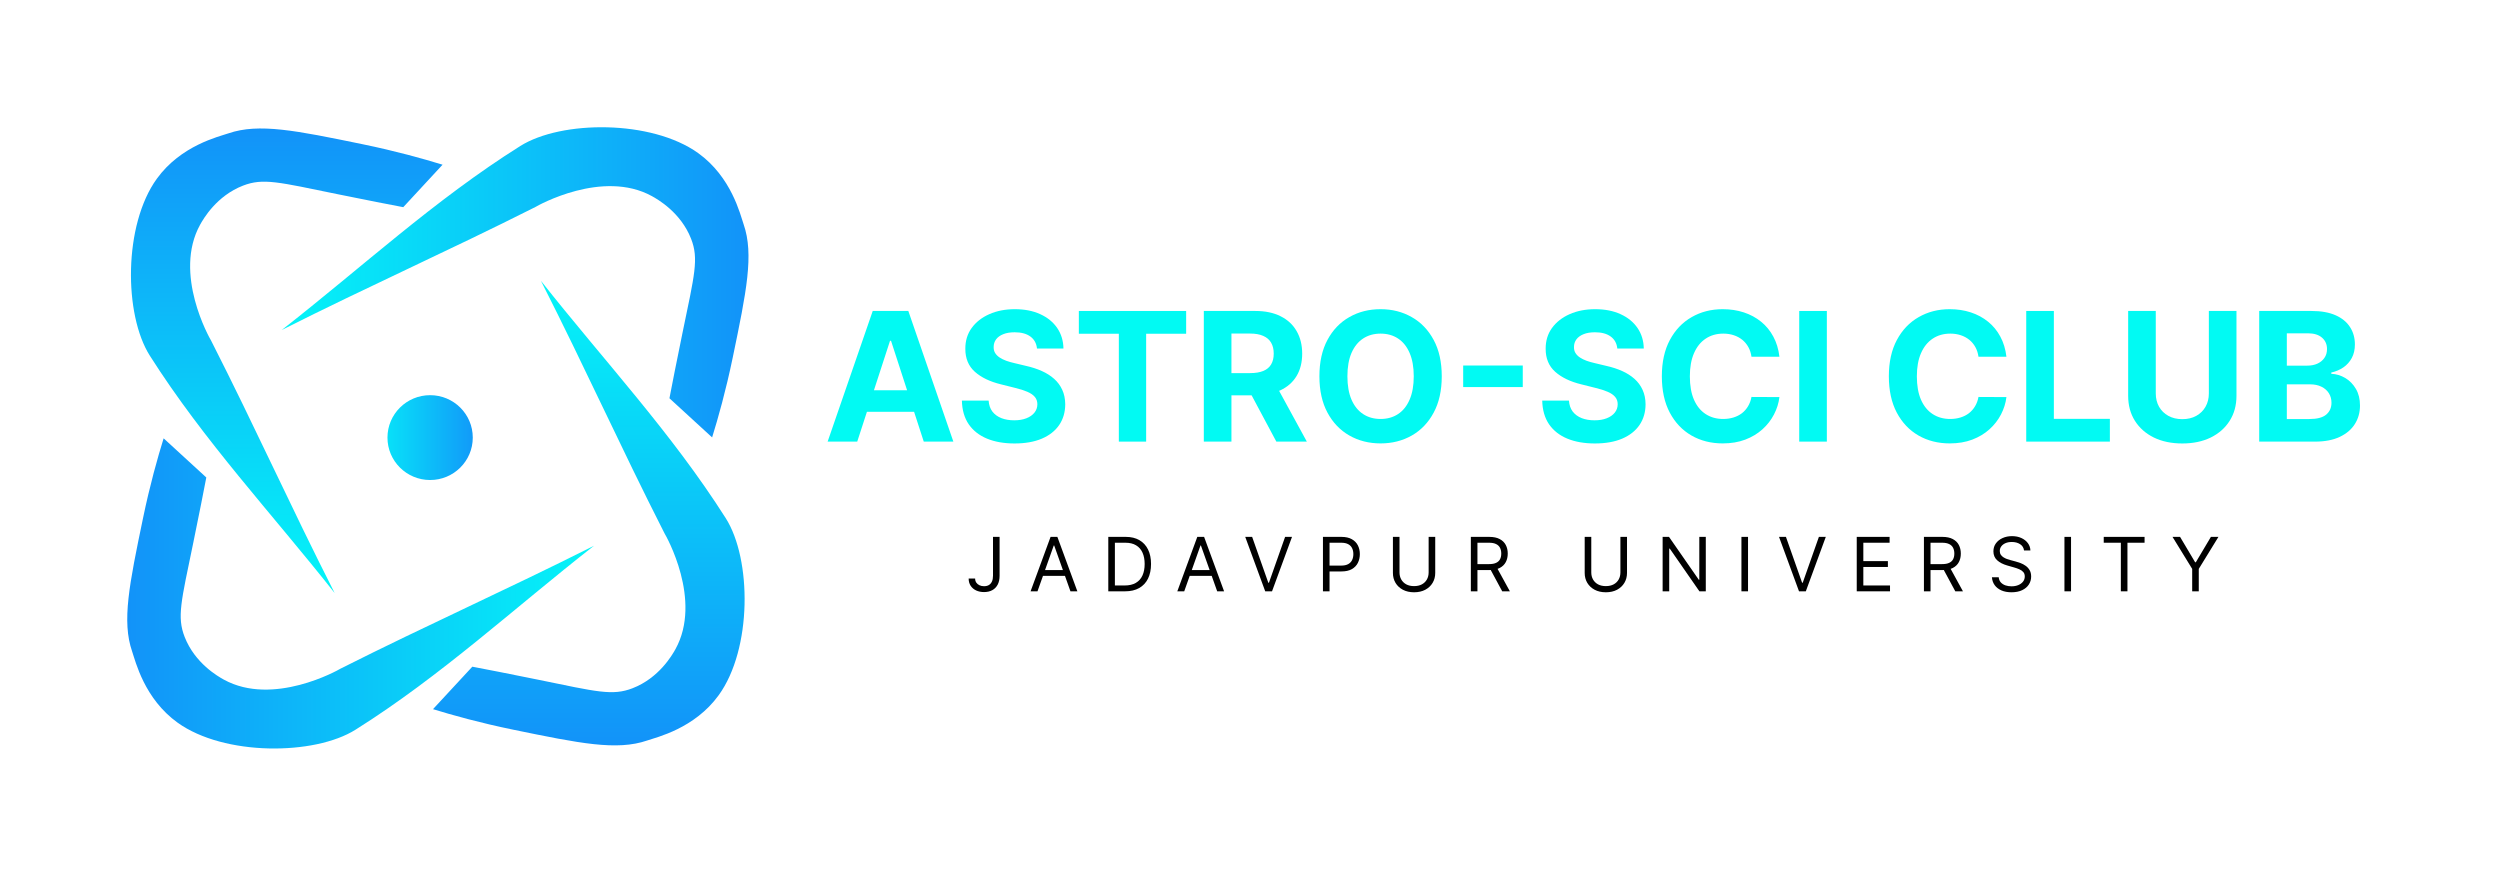 <svg width="334" height="117" viewBox="0 0 334 117" fill="none" xmlns="http://www.w3.org/2000/svg">
<path d="M72.263 37.511C80.644 48.138 89.712 57.809 96.96 69.231C100.436 74.71 100.495 86.692 96.019 92.877C92.796 97.328 87.759 98.486 86.459 98.933C82.403 100.327 77.43 99.31 68.59 97.491C64.099 96.569 60.423 95.536 57.849 94.744C59.601 92.853 61.35 90.962 63.102 89.07C64.841 89.403 67.953 90.001 71.868 90.803C79.755 92.419 81.82 92.989 84.505 91.95C88.05 90.578 89.809 87.505 90.239 86.732C93.87 80.18 88.977 71.567 88.777 71.25C82.712 59.312 78.328 49.449 72.263 37.511Z" fill="url(#paint0_linear_92_348)"/>
<path d="M37.638 44.091C48.314 35.749 58.03 26.723 69.506 19.509C75.011 16.049 87.049 15.991 93.262 20.445C97.735 23.654 98.897 28.668 99.346 29.961C100.747 33.998 99.725 38.948 97.898 47.747C96.972 52.217 95.934 55.876 95.139 58.438C93.238 56.694 91.338 54.953 89.438 53.21C89.772 51.478 90.374 48.381 91.179 44.484C92.802 36.634 93.375 34.579 92.331 31.906C90.953 28.377 87.865 26.627 87.089 26.199C80.506 22.585 71.853 27.455 71.534 27.654C59.541 33.691 49.632 38.054 37.638 44.091Z" fill="url(#paint1_linear_92_348)"/>
<path d="M44.714 79.237C36.333 68.61 27.265 58.939 20.017 47.517C16.541 42.038 16.482 30.055 20.958 23.871C24.181 19.42 29.218 18.262 30.518 17.816C34.574 16.422 39.547 17.438 48.387 19.257C52.878 20.179 56.554 21.212 59.128 22.004C57.376 23.895 55.627 25.787 53.875 27.678C52.136 27.345 49.024 26.747 45.109 25.945C37.222 24.329 35.157 23.759 32.472 24.798C28.927 26.17 27.168 29.243 26.738 30.016C23.107 36.568 28 45.181 28.2 45.498C34.266 57.436 38.649 67.299 44.714 79.237Z" fill="url(#paint2_linear_92_348)"/>
<path d="M79.362 72.909C68.686 81.251 58.97 90.277 47.494 97.491C41.989 100.951 29.951 101.009 23.738 96.555C19.265 93.346 18.102 88.332 17.654 87.039C16.253 83.002 17.275 78.052 19.102 69.253C20.028 64.783 21.066 61.124 21.861 58.562C23.762 60.306 25.662 62.047 27.562 63.79C27.228 65.522 26.626 68.619 25.821 72.516C24.198 80.366 23.625 82.421 24.669 85.094C26.047 88.623 29.135 90.373 29.911 90.801C36.494 94.415 45.148 89.545 45.466 89.346C57.459 83.309 67.368 78.946 79.362 72.909Z" fill="url(#paint3_linear_92_348)"/>
<path d="M57.464 64.13C60.611 64.13 63.163 61.593 63.163 58.463C63.163 55.332 60.611 52.795 57.464 52.795C54.317 52.795 51.765 55.332 51.765 58.463C51.765 61.593 54.317 64.13 57.464 64.13Z" fill="url(#paint4_linear_92_348)"/>
<path d="M114.526 59H110.571L116.597 41.545H121.352L127.369 59H123.415L119.043 45.534H118.906L114.526 59ZM114.278 52.139H123.619V55.02H114.278V52.139Z" fill="#01FAF3"/>
<path d="M138.541 46.565C138.472 45.878 138.18 45.344 137.663 44.963C137.146 44.583 136.444 44.392 135.558 44.392C134.955 44.392 134.447 44.477 134.032 44.648C133.617 44.813 133.299 45.043 133.077 45.338C132.862 45.634 132.754 45.969 132.754 46.344C132.742 46.656 132.808 46.929 132.95 47.162C133.097 47.395 133.299 47.597 133.555 47.767C133.81 47.932 134.106 48.077 134.441 48.202C134.776 48.321 135.134 48.423 135.515 48.509L137.083 48.884C137.844 49.054 138.543 49.281 139.18 49.565C139.816 49.849 140.367 50.199 140.833 50.614C141.299 51.029 141.66 51.517 141.916 52.08C142.177 52.642 142.31 53.287 142.316 54.014C142.31 55.083 142.038 56.009 141.498 56.793C140.964 57.571 140.191 58.176 139.18 58.608C138.174 59.034 136.961 59.247 135.541 59.247C134.131 59.247 132.904 59.031 131.859 58.599C130.819 58.168 130.006 57.529 129.421 56.682C128.842 55.83 128.538 54.776 128.509 53.52H132.08C132.12 54.105 132.288 54.594 132.583 54.986C132.884 55.372 133.285 55.665 133.785 55.864C134.291 56.057 134.862 56.154 135.498 56.154C136.123 56.154 136.666 56.063 137.126 55.881C137.592 55.699 137.952 55.446 138.208 55.122C138.464 54.798 138.592 54.426 138.592 54.006C138.592 53.614 138.475 53.284 138.242 53.017C138.015 52.75 137.68 52.523 137.237 52.335C136.799 52.148 136.262 51.977 135.626 51.824L133.725 51.347C132.254 50.989 131.092 50.429 130.239 49.668C129.387 48.906 128.964 47.881 128.969 46.591C128.964 45.534 129.245 44.611 129.813 43.821C130.387 43.031 131.174 42.415 132.174 41.972C133.174 41.529 134.31 41.307 135.583 41.307C136.879 41.307 138.009 41.529 138.975 41.972C139.947 42.415 140.702 43.031 141.242 43.821C141.782 44.611 142.06 45.526 142.077 46.565H138.541Z" fill="#01FAF3"/>
<path d="M144.134 44.588V41.545H158.469V44.588H153.125V59H149.477V44.588H144.134Z" fill="#01FAF3"/>
<path d="M160.83 59V41.545H167.716C169.034 41.545 170.159 41.781 171.091 42.253C172.028 42.719 172.742 43.381 173.23 44.239C173.724 45.091 173.972 46.094 173.972 47.247C173.972 48.406 173.722 49.404 173.222 50.239C172.722 51.068 171.997 51.705 171.048 52.148C170.105 52.591 168.963 52.813 167.622 52.813H163.011V49.847H167.026C167.73 49.847 168.315 49.75 168.781 49.557C169.247 49.364 169.594 49.074 169.821 48.688C170.054 48.301 170.17 47.821 170.17 47.247C170.17 46.668 170.054 46.179 169.821 45.781C169.594 45.384 169.244 45.083 168.773 44.878C168.307 44.668 167.719 44.563 167.009 44.563H164.52V59H160.83ZM170.256 51.057L174.594 59H170.52L166.276 51.057H170.256Z" fill="#01FAF3"/>
<path d="M192.619 50.273C192.619 52.176 192.259 53.795 191.537 55.131C190.821 56.466 189.844 57.486 188.605 58.19C187.372 58.889 185.986 59.239 184.446 59.239C182.895 59.239 181.503 58.886 180.27 58.182C179.037 57.477 178.063 56.458 177.347 55.122C176.631 53.787 176.273 52.17 176.273 50.273C176.273 48.369 176.631 46.75 177.347 45.415C178.063 44.08 179.037 43.063 180.27 42.364C181.503 41.659 182.895 41.307 184.446 41.307C185.986 41.307 187.372 41.659 188.605 42.364C189.844 43.063 190.821 44.08 191.537 45.415C192.259 46.75 192.619 48.369 192.619 50.273ZM188.878 50.273C188.878 49.04 188.693 48 188.324 47.154C187.96 46.307 187.446 45.665 186.781 45.227C186.117 44.79 185.338 44.571 184.446 44.571C183.554 44.571 182.776 44.79 182.111 45.227C181.446 45.665 180.929 46.307 180.56 47.154C180.196 48 180.014 49.04 180.014 50.273C180.014 51.506 180.196 52.545 180.56 53.392C180.929 54.239 181.446 54.881 182.111 55.318C182.776 55.756 183.554 55.974 184.446 55.974C185.338 55.974 186.117 55.756 186.781 55.318C187.446 54.881 187.96 54.239 188.324 53.392C188.693 52.545 188.878 51.506 188.878 50.273Z" fill="#01FAF3"/>
<path d="M203.441 48.833V51.713H195.481V48.833H203.441Z" fill="#01FAF3"/>
<path d="M216.072 46.565C216.004 45.878 215.711 45.344 215.194 44.963C214.677 44.583 213.975 44.392 213.089 44.392C212.487 44.392 211.978 44.477 211.563 44.648C211.148 44.813 210.83 45.043 210.609 45.338C210.393 45.634 210.285 45.969 210.285 46.344C210.273 46.656 210.339 46.929 210.481 47.162C210.629 47.395 210.83 47.597 211.086 47.767C211.342 47.932 211.637 48.077 211.972 48.202C212.308 48.321 212.666 48.423 213.046 48.509L214.614 48.884C215.376 49.054 216.075 49.281 216.711 49.565C217.347 49.849 217.898 50.199 218.364 50.614C218.83 51.029 219.191 51.517 219.447 52.08C219.708 52.642 219.842 53.287 219.847 54.014C219.842 55.083 219.569 56.009 219.029 56.793C218.495 57.571 217.722 58.176 216.711 58.608C215.705 59.034 214.492 59.247 213.072 59.247C211.663 59.247 210.435 59.031 209.39 58.599C208.35 58.168 207.538 57.529 206.952 56.682C206.373 55.83 206.069 54.776 206.041 53.52H209.612C209.651 54.105 209.819 54.594 210.114 54.986C210.416 55.372 210.816 55.665 211.316 55.864C211.822 56.057 212.393 56.154 213.029 56.154C213.654 56.154 214.197 56.063 214.657 55.881C215.123 55.699 215.484 55.446 215.739 55.122C215.995 54.798 216.123 54.426 216.123 54.006C216.123 53.614 216.006 53.284 215.773 53.017C215.546 52.75 215.211 52.523 214.768 52.335C214.33 52.148 213.793 51.977 213.157 51.824L211.256 51.347C209.785 50.989 208.623 50.429 207.771 49.668C206.918 48.906 206.495 47.881 206.501 46.591C206.495 45.534 206.776 44.611 207.344 43.821C207.918 43.031 208.705 42.415 209.705 41.972C210.705 41.529 211.842 41.307 213.114 41.307C214.41 41.307 215.541 41.529 216.506 41.972C217.478 42.415 218.234 43.031 218.773 43.821C219.313 44.611 219.592 45.526 219.609 46.565H216.072Z" fill="#01FAF3"/>
<path d="M237.73 47.656H233.997C233.929 47.173 233.79 46.744 233.58 46.369C233.369 45.989 233.099 45.665 232.77 45.398C232.44 45.131 232.06 44.926 231.628 44.784C231.202 44.642 230.739 44.571 230.239 44.571C229.335 44.571 228.548 44.795 227.878 45.244C227.207 45.688 226.688 46.335 226.318 47.188C225.949 48.034 225.764 49.063 225.764 50.273C225.764 51.517 225.949 52.563 226.318 53.409C226.693 54.256 227.216 54.895 227.886 55.327C228.557 55.759 229.332 55.974 230.213 55.974C230.707 55.974 231.165 55.909 231.585 55.779C232.011 55.648 232.389 55.458 232.719 55.208C233.048 54.952 233.321 54.642 233.537 54.279C233.759 53.915 233.912 53.5 233.997 53.034L237.73 53.051C237.634 53.852 237.392 54.625 237.006 55.369C236.625 56.108 236.111 56.77 235.463 57.355C234.821 57.935 234.054 58.395 233.162 58.736C232.276 59.071 231.273 59.239 230.153 59.239C228.597 59.239 227.205 58.886 225.977 58.182C224.756 57.477 223.79 56.458 223.08 55.122C222.375 53.787 222.023 52.17 222.023 50.273C222.023 48.369 222.381 46.75 223.097 45.415C223.813 44.08 224.784 43.063 226.011 42.364C227.239 41.659 228.619 41.307 230.153 41.307C231.165 41.307 232.102 41.449 232.966 41.733C233.835 42.017 234.605 42.432 235.276 42.977C235.946 43.517 236.492 44.179 236.912 44.963C237.338 45.747 237.611 46.645 237.73 47.656Z" fill="#01FAF3"/>
<path d="M244.067 41.545V59H240.376V41.545H244.067Z" fill="#01FAF3"/>
<path d="M268.058 47.656H264.325C264.257 47.173 264.118 46.744 263.908 46.369C263.697 45.989 263.428 45.665 263.098 45.398C262.768 45.131 262.388 44.926 261.956 44.784C261.53 44.642 261.067 44.571 260.567 44.571C259.663 44.571 258.876 44.795 258.206 45.244C257.536 45.688 257.016 46.335 256.646 47.188C256.277 48.034 256.092 49.063 256.092 50.273C256.092 51.517 256.277 52.563 256.646 53.409C257.021 54.256 257.544 54.895 258.215 55.327C258.885 55.759 259.661 55.974 260.541 55.974C261.036 55.974 261.493 55.909 261.913 55.779C262.34 55.648 262.717 55.458 263.047 55.208C263.376 54.952 263.649 54.642 263.865 54.279C264.087 53.915 264.24 53.5 264.325 53.034L268.058 53.051C267.962 53.852 267.72 54.625 267.334 55.369C266.953 56.108 266.439 56.77 265.791 57.355C265.149 57.935 264.382 58.395 263.49 58.736C262.604 59.071 261.601 59.239 260.482 59.239C258.925 59.239 257.533 58.886 256.305 58.182C255.084 57.477 254.118 56.458 253.408 55.122C252.703 53.787 252.351 52.17 252.351 50.273C252.351 48.369 252.709 46.75 253.425 45.415C254.141 44.08 255.112 43.063 256.34 42.364C257.567 41.659 258.947 41.307 260.482 41.307C261.493 41.307 262.43 41.449 263.294 41.733C264.163 42.017 264.933 42.432 265.604 42.977C266.274 43.517 266.82 44.179 267.24 44.963C267.666 45.747 267.939 46.645 268.058 47.656Z" fill="#01FAF3"/>
<path d="M270.705 59V41.545H274.395V55.958H281.878V59H270.705Z" fill="#01FAF3"/>
<path d="M295.103 41.545H298.793V52.881C298.793 54.154 298.489 55.267 297.881 56.222C297.279 57.176 296.435 57.92 295.35 58.455C294.265 58.983 293.001 59.247 291.558 59.247C290.109 59.247 288.842 58.983 287.756 58.455C286.671 57.92 285.827 57.176 285.225 56.222C284.623 55.267 284.322 54.154 284.322 52.881V41.545H288.012V52.565C288.012 53.23 288.157 53.821 288.447 54.338C288.742 54.855 289.157 55.261 289.691 55.557C290.225 55.852 290.847 56 291.558 56C292.273 56 292.896 55.852 293.424 55.557C293.958 55.261 294.37 54.855 294.66 54.338C294.955 53.821 295.103 53.23 295.103 52.565V41.545Z" fill="#01FAF3"/>
<path d="M301.83 59V41.545H308.818C310.102 41.545 311.173 41.736 312.031 42.117C312.889 42.497 313.534 43.026 313.966 43.702C314.398 44.372 314.614 45.145 314.614 46.02C314.614 46.702 314.477 47.301 314.205 47.818C313.932 48.33 313.557 48.75 313.08 49.08C312.608 49.404 312.068 49.634 311.46 49.77V49.94C312.125 49.969 312.747 50.156 313.327 50.503C313.912 50.849 314.386 51.335 314.75 51.96C315.114 52.58 315.295 53.318 315.295 54.176C315.295 55.102 315.065 55.929 314.605 56.656C314.151 57.378 313.477 57.949 312.585 58.369C311.693 58.79 310.594 59 309.287 59H301.83ZM305.52 55.983H308.528C309.557 55.983 310.307 55.787 310.778 55.395C311.25 54.997 311.486 54.469 311.486 53.81C311.486 53.327 311.369 52.901 311.136 52.531C310.903 52.162 310.571 51.872 310.139 51.662C309.713 51.452 309.205 51.347 308.614 51.347H305.52V55.983ZM305.52 48.849H308.256C308.761 48.849 309.21 48.761 309.602 48.585C310 48.404 310.313 48.148 310.54 47.818C310.773 47.489 310.889 47.094 310.889 46.634C310.889 46.003 310.665 45.494 310.216 45.108C309.773 44.722 309.142 44.529 308.324 44.529H305.52V48.849Z" fill="#01FAF3"/>
<path d="M132.665 71.727H133.545V76.926C133.545 77.39 133.46 77.784 133.29 78.109C133.119 78.433 132.879 78.679 132.569 78.847C132.259 79.016 131.893 79.1 131.472 79.1C131.074 79.1 130.72 79.027 130.41 78.883C130.1 78.736 129.856 78.528 129.678 78.258C129.501 77.988 129.412 77.667 129.412 77.296H130.278C130.278 77.501 130.329 77.681 130.431 77.835C130.535 77.987 130.677 78.105 130.857 78.19C131.037 78.276 131.242 78.318 131.472 78.318C131.725 78.318 131.94 78.265 132.118 78.159C132.295 78.052 132.43 77.896 132.523 77.69C132.617 77.481 132.665 77.227 132.665 76.926V71.727Z" fill="black"/>
<path d="M138.609 79H137.685L140.356 71.727H141.265L143.935 79H143.012L140.839 72.878H140.782L138.609 79ZM138.95 76.159H142.671V76.94H138.95V76.159Z" fill="black"/>
<path d="M150.312 79H148.068V71.727H150.412C151.117 71.727 151.721 71.873 152.223 72.164C152.725 72.453 153.11 72.868 153.377 73.411C153.645 73.95 153.778 74.597 153.778 75.35C153.778 76.107 153.643 76.759 153.374 77.306C153.104 77.851 152.711 78.27 152.195 78.563C151.678 78.855 151.051 79 150.312 79ZM148.949 78.219H150.256C150.857 78.219 151.355 78.103 151.751 77.871C152.146 77.639 152.441 77.309 152.635 76.88C152.829 76.452 152.926 75.941 152.926 75.35C152.926 74.762 152.83 74.257 152.638 73.833C152.447 73.407 152.16 73.08 151.779 72.853C151.398 72.623 150.923 72.509 150.355 72.509H148.949V78.219Z" fill="black"/>
<path d="M158.212 79H157.289L159.959 71.727H160.868L163.539 79H162.616L160.442 72.878H160.385L158.212 79ZM158.553 76.159H162.275V76.94H158.553V76.159Z" fill="black"/>
<path d="M167.286 71.727L169.445 77.85H169.531L171.69 71.727H172.613L169.943 79H169.033L166.363 71.727H167.286Z" fill="black"/>
<path d="M176.746 79V71.727H179.203C179.774 71.727 180.24 71.83 180.602 72.036C180.967 72.24 181.237 72.516 181.412 72.864C181.587 73.212 181.675 73.6 181.675 74.028C181.675 74.457 181.587 74.846 181.412 75.197C181.239 75.547 180.972 75.827 180.609 76.035C180.247 76.241 179.783 76.344 179.217 76.344H177.456V75.563H179.189C179.58 75.563 179.893 75.495 180.13 75.36C180.367 75.225 180.538 75.043 180.645 74.813C180.754 74.581 180.808 74.32 180.808 74.028C180.808 73.737 180.754 73.477 180.645 73.247C180.538 73.018 180.366 72.838 180.127 72.707C179.887 72.575 179.57 72.509 179.175 72.509H177.627V79H176.746Z" fill="black"/>
<path d="M190.866 71.727H191.747V76.543C191.747 77.04 191.63 77.484 191.395 77.874C191.163 78.263 190.835 78.569 190.412 78.794C189.988 79.017 189.491 79.128 188.92 79.128C188.35 79.128 187.853 79.017 187.429 78.794C187.005 78.569 186.676 78.263 186.442 77.874C186.21 77.484 186.094 77.04 186.094 76.543V71.727H186.974V76.472C186.974 76.827 187.052 77.143 187.209 77.42C187.365 77.695 187.587 77.911 187.876 78.07C188.167 78.226 188.515 78.304 188.92 78.304C189.325 78.304 189.673 78.226 189.964 78.07C190.255 77.911 190.478 77.695 190.632 77.42C190.788 77.143 190.866 76.827 190.866 76.472V71.727Z" fill="black"/>
<path d="M196.506 79V71.727H198.963C199.531 71.727 199.998 71.824 200.362 72.019C200.727 72.21 200.997 72.474 201.172 72.811C201.347 73.147 201.435 73.529 201.435 73.957C201.435 74.386 201.347 74.766 201.172 75.097C200.997 75.429 200.728 75.689 200.366 75.879C200.003 76.066 199.541 76.159 198.977 76.159H196.989V75.364H198.949C199.337 75.364 199.65 75.307 199.886 75.193C200.125 75.08 200.298 74.919 200.405 74.71C200.514 74.5 200.568 74.249 200.568 73.957C200.568 73.666 200.514 73.412 200.405 73.194C200.296 72.976 200.122 72.808 199.883 72.69C199.644 72.569 199.328 72.509 198.935 72.509H197.386V79H196.506ZM199.929 75.733L201.719 79H200.696L198.935 75.733H199.929Z" fill="black"/>
<path d="M216.487 71.727H217.368V76.543C217.368 77.04 217.251 77.484 217.016 77.874C216.784 78.263 216.457 78.569 216.033 78.794C215.609 79.017 215.112 79.128 214.541 79.128C213.971 79.128 213.474 79.017 213.05 78.794C212.626 78.569 212.297 78.263 212.063 77.874C211.831 77.484 211.715 77.04 211.715 76.543V71.727H212.595V76.472C212.595 76.827 212.673 77.143 212.83 77.42C212.986 77.695 213.208 77.911 213.497 78.07C213.788 78.226 214.136 78.304 214.541 78.304C214.946 78.304 215.294 78.226 215.585 78.07C215.877 77.911 216.099 77.695 216.253 77.42C216.409 77.143 216.487 76.827 216.487 76.472V71.727Z" fill="black"/>
<path d="M227.894 71.727V79H227.041L223.078 73.29H223.007V79H222.127V71.727H222.979L226.956 77.452H227.027V71.727H227.894Z" fill="black"/>
<path d="M233.537 71.727V79H232.656V71.727H233.537Z" fill="black"/>
<path d="M238.601 71.727L240.76 77.85H240.845L243.004 71.727H243.927L241.257 79H240.348L237.677 71.727H238.601Z" fill="black"/>
<path d="M248.06 79V71.727H252.45V72.509H248.941V74.966H252.222V75.747H248.941V78.219H252.506V79H248.06Z" fill="black"/>
<path d="M257.037 79V71.727H259.494C260.062 71.727 260.529 71.824 260.893 72.019C261.258 72.21 261.528 72.474 261.703 72.811C261.878 73.147 261.966 73.529 261.966 73.957C261.966 74.386 261.878 74.766 261.703 75.097C261.528 75.429 261.259 75.689 260.897 75.879C260.535 76.066 260.072 76.159 259.508 76.159H257.52V75.364H259.48C259.868 75.364 260.181 75.307 260.418 75.193C260.657 75.08 260.829 74.919 260.936 74.71C261.045 74.5 261.099 74.249 261.099 73.957C261.099 73.666 261.045 73.412 260.936 73.194C260.827 72.976 260.653 72.808 260.414 72.69C260.175 72.569 259.859 72.509 259.466 72.509H257.918V79H257.037ZM260.46 75.733L262.25 79H261.227L259.466 75.733H260.46Z" fill="black"/>
<path d="M270.411 73.546C270.368 73.186 270.195 72.906 269.892 72.707C269.589 72.509 269.217 72.409 268.777 72.409C268.455 72.409 268.173 72.461 267.932 72.565C267.693 72.67 267.506 72.813 267.371 72.995C267.238 73.177 267.172 73.385 267.172 73.617C267.172 73.811 267.218 73.978 267.31 74.117C267.405 74.255 267.526 74.369 267.673 74.462C267.819 74.552 267.973 74.626 268.134 74.686C268.295 74.742 268.443 74.788 268.578 74.824L269.317 75.023C269.506 75.073 269.717 75.141 269.949 75.229C270.183 75.316 270.407 75.436 270.62 75.587C270.836 75.737 271.013 75.928 271.153 76.163C271.292 76.397 271.362 76.685 271.362 77.026C271.362 77.419 271.259 77.774 271.053 78.091C270.85 78.408 270.551 78.66 270.158 78.847C269.768 79.034 269.293 79.128 268.734 79.128C268.214 79.128 267.763 79.044 267.382 78.876C267.003 78.708 266.704 78.473 266.487 78.173C266.271 77.872 266.149 77.523 266.121 77.125H267.03C267.054 77.4 267.146 77.627 267.307 77.807C267.47 77.984 267.676 78.117 267.925 78.205C268.176 78.29 268.446 78.332 268.734 78.332C269.071 78.332 269.373 78.278 269.64 78.169C269.908 78.058 270.119 77.904 270.276 77.707C270.432 77.509 270.51 77.277 270.51 77.011C270.51 76.77 270.443 76.573 270.308 76.422C270.173 76.27 269.995 76.147 269.775 76.053C269.555 75.958 269.317 75.875 269.061 75.804L268.166 75.548C267.598 75.385 267.148 75.152 266.817 74.849C266.485 74.546 266.32 74.149 266.32 73.659C266.32 73.252 266.43 72.897 266.65 72.594C266.873 72.288 267.171 72.052 267.545 71.884C267.921 71.713 268.341 71.628 268.806 71.628C269.274 71.628 269.691 71.712 270.056 71.88C270.42 72.046 270.709 72.273 270.922 72.562C271.137 72.851 271.251 73.179 271.263 73.546H270.411Z" fill="black"/>
<path d="M276.691 71.727V79H275.81V71.727H276.691Z" fill="black"/>
<path d="M281.059 72.509V71.727H286.514V72.509H284.227V79H283.346V72.509H281.059Z" fill="black"/>
<path d="M290.248 71.727H291.256L293.273 75.122H293.359L295.376 71.727H296.384L293.756 76.003V79H292.876V76.003L290.248 71.727Z" fill="black"/>
<defs>
<linearGradient id="paint0_linear_92_348" x1="78.38" y1="36.899" x2="78.38" y2="99.406" gradientUnits="userSpaceOnUse">
<stop stop-color="#04F6F8"/>
<stop offset="1" stop-color="#1293F9"/>
</linearGradient>
<linearGradient id="paint1_linear_92_348" x1="37.023" y1="38.002" x2="99.822" y2="38.002" gradientUnits="userSpaceOnUse">
<stop stop-color="#04F6F8"/>
<stop offset="1" stop-color="#1293F9"/>
</linearGradient>
<linearGradient id="paint2_linear_92_348" x1="38.596" y1="79.849" x2="38.596" y2="17.342" gradientUnits="userSpaceOnUse">
<stop stop-color="#04F6F8"/>
<stop offset="1" stop-color="#1293F9"/>
</linearGradient>
<linearGradient id="paint3_linear_92_348" x1="79.977" y1="78.998" x2="17.178" y2="78.998" gradientUnits="userSpaceOnUse">
<stop stop-color="#04F6F8"/>
<stop offset="1" stop-color="#1293F9"/>
</linearGradient>
<linearGradient id="paint4_linear_92_348" x1="51.765" y1="58.562" x2="62.774" y2="58.562" gradientUnits="userSpaceOnUse">
<stop stop-color="#08E0F9"/>
<stop offset="1" stop-color="#119DF9"/>
</linearGradient>
</defs>
</svg>
